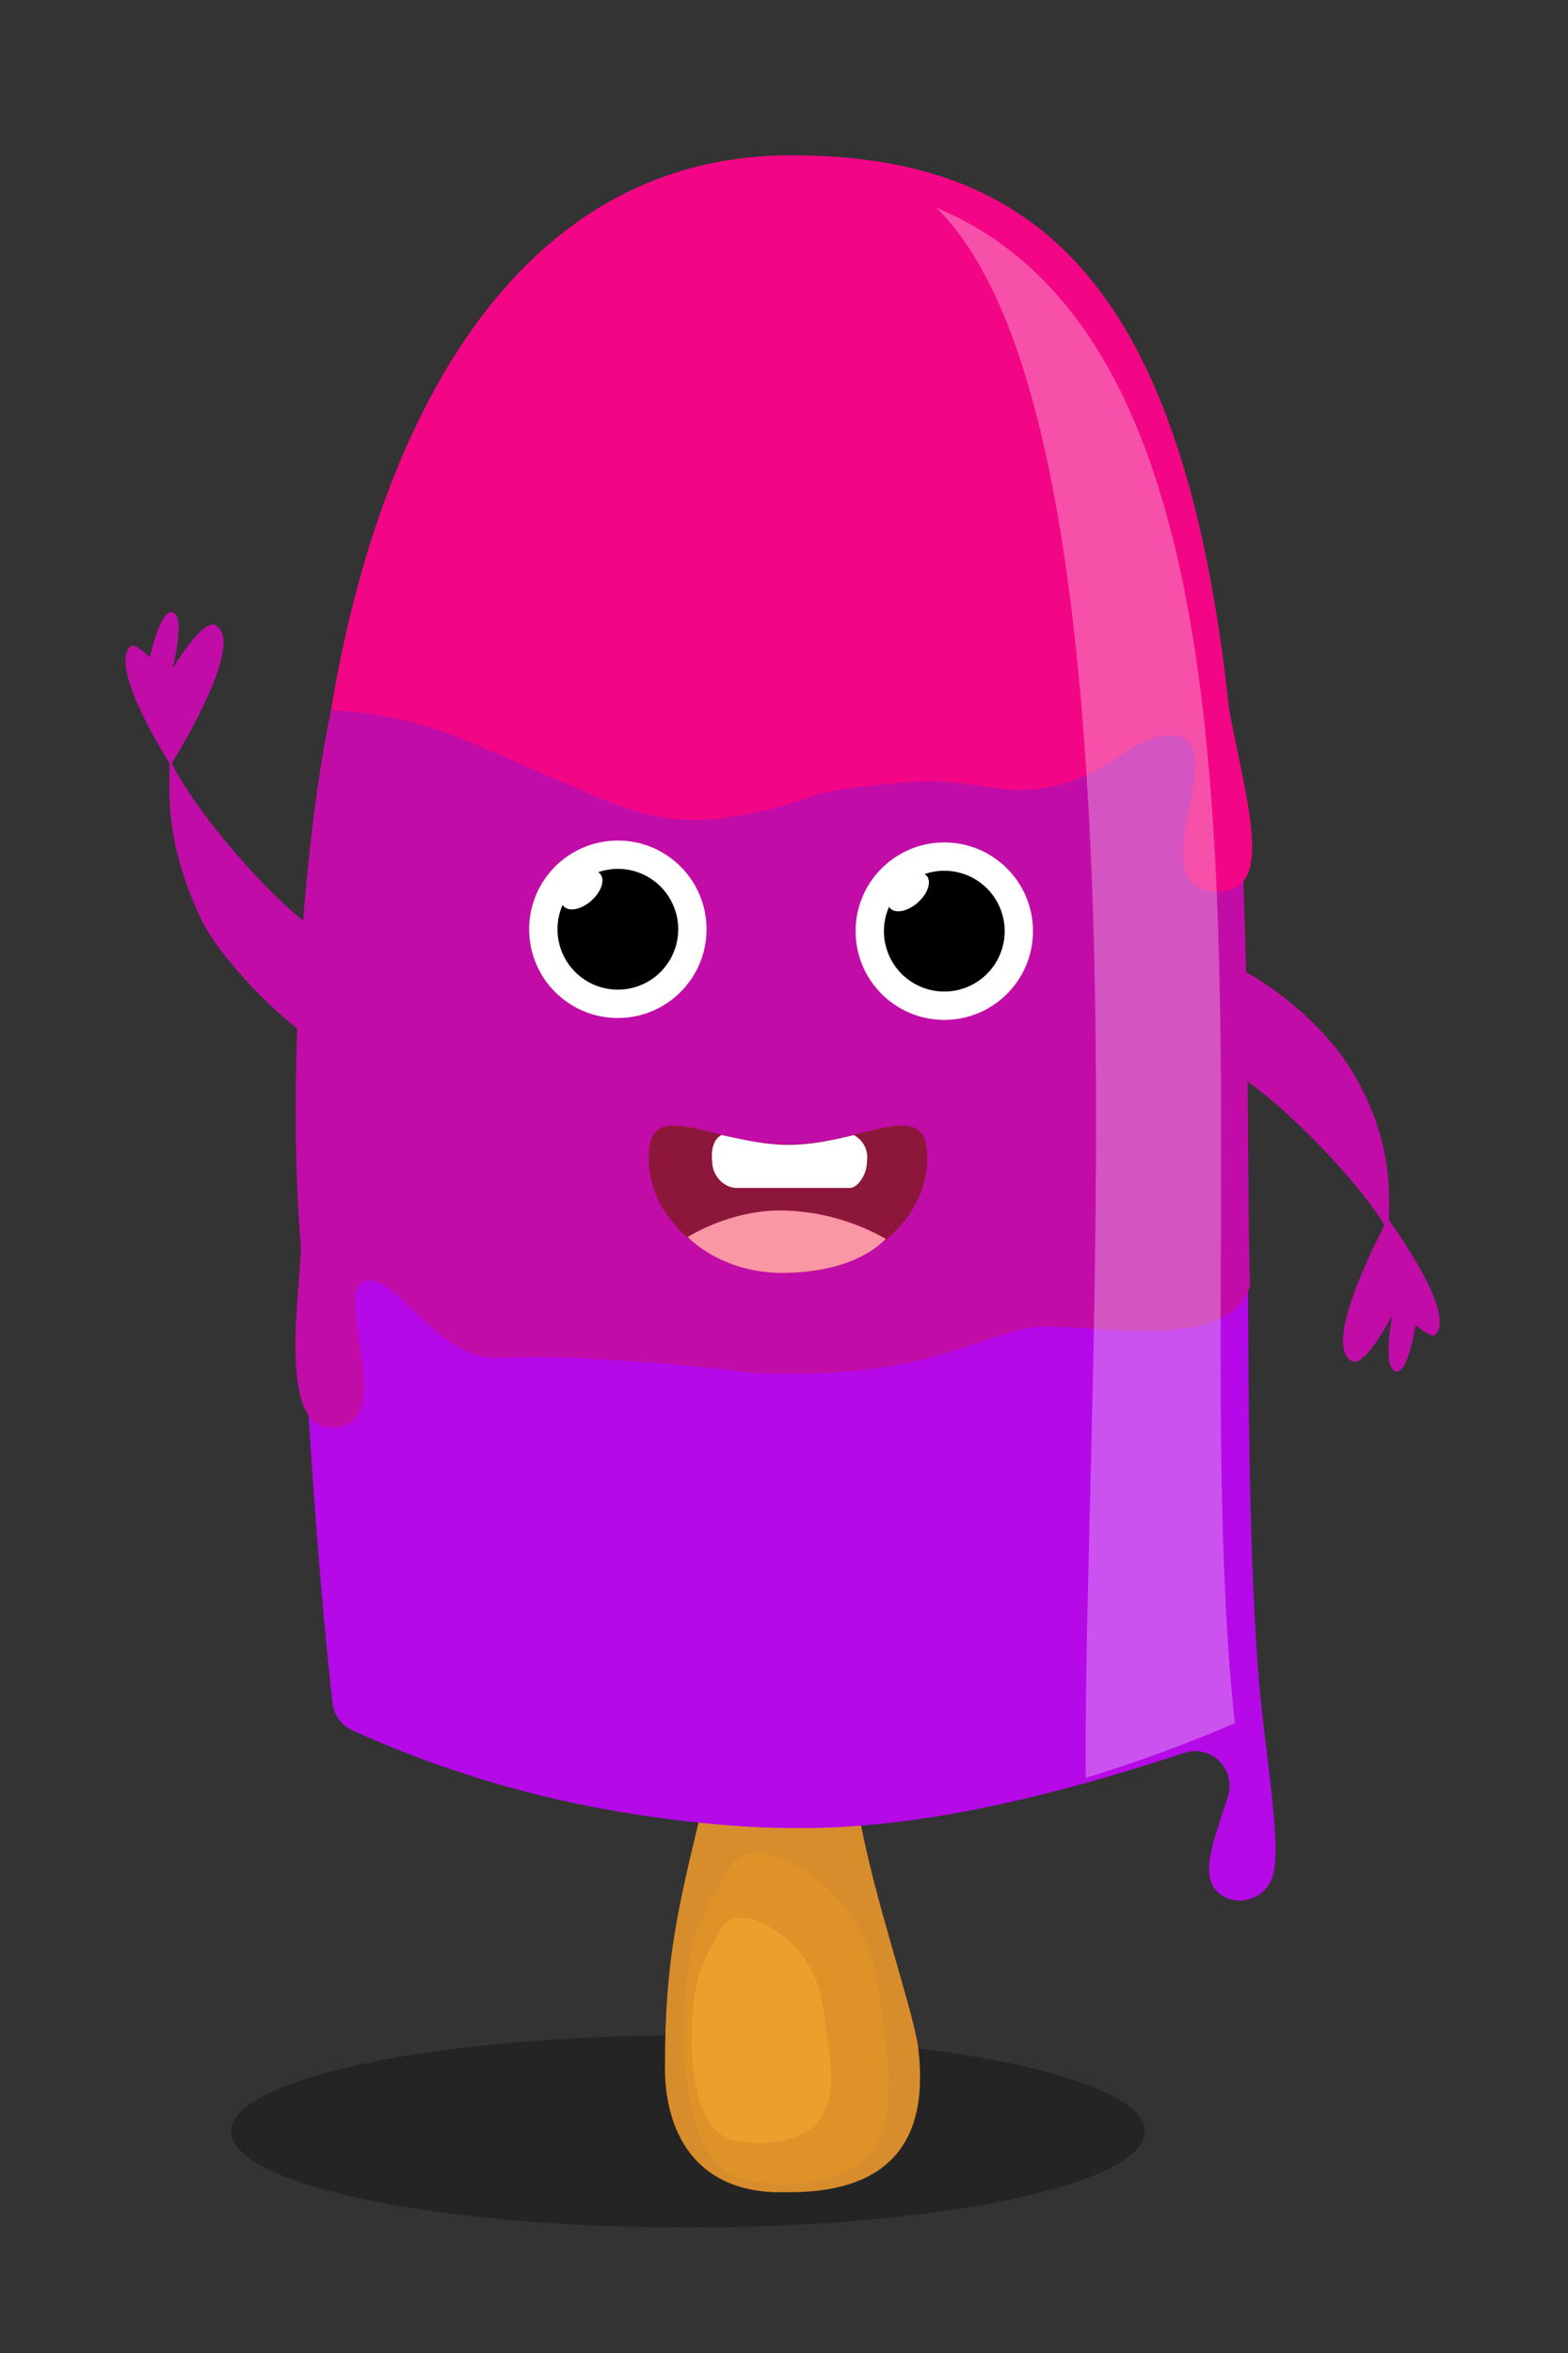 <svg id="Layer_1" data-name="Layer 1" xmlns="http://www.w3.org/2000/svg" xmlns:xlink="http://www.w3.org/1999/xlink" viewBox="0 0 400 600"><rect x="0" y="0" width="400" height="600" fill="#333333" stroke="none"/><defs><style>.cls-1{fill:none;}.cls-2{clip-path:url(#clip-path);}.cls-3{clip-path:url(#clip-path-2);}.cls-4{fill:#fbd088;}.cls-15,.cls-5{opacity:0.3;}.cls-6{fill:#c20ca7;}.cls-7{fill:#d88d2d;}.cls-8{fill:#b509e8;}.cls-9{fill:#f30685;}.cls-10{fill:#df9227;}.cls-11{fill:#ec9f2d;}.cls-12,.cls-15{fill:#fff;}.cls-13{fill:#8d173a;}.cls-14{fill:#f997a4;}</style><clipPath id="clip-path"><path class="cls-1" d="M-251.92,509.109C-314.5,398-370,254.5-370,254.5l249,2S-178.5,407-232.475,508.93C-236.77,517.043-247.416,517.107-251.92,509.109Z"/></clipPath><clipPath id="clip-path-2"><path class="cls-1" d="M-251.92,509.609C-314.5,398.5-370,255-370,255l249,2s-57.5,150.5-111.475,252.43C-236.77,517.543-247.416,517.607-251.92,509.609Z"/></clipPath></defs><title>sodavandsis</title><g class="cls-2"><g class="cls-3"><path class="cls-4" d="M-289.578,137.128c-2.817,2.672-4.234,4.004-7.083,6.662q-27.22,25.142-55.654,48.806c-3.087,2.546-4.638,3.815-7.756,6.345q-29.769,23.915-60.66,46.257c-3.352,2.402-5.035,3.598-8.418,5.982q-36.624,25.577-74.648,48.943,30.468,34.02,62.978,66.022c3.111,3.038,4.676,4.553,7.822,7.574q29.974,28.532,61.4,55.387c3.402,2.884,5.112,4.322,8.549,7.186q32.724,27.041,66.793,52.291c3.687,2.71,5.539,4.06,9.26,6.749q40.2,28.786,82.012,55.083,37.295-30.388,72.858-62.725c3.288-3.016,4.924-4.528,8.179-7.558q30.05-28.198,58.689-57.776c3.005-3.13,4.499-4.698,7.47-7.84q27.415-29.225,53.35-59.722c2.719-3.226,4.07-4.841,6.756-8.077q28.003-34.063,54.013-69.602-40.102-19.624-78.831-41.732c-3.583-2.07-5.367-3.111-8.92-5.205q-32.831-19.58-64.476-40.891c-3.323-2.265-4.977-3.404-8.269-5.691q-30.407-21.365-59.513-44.348c-3.055-2.441-4.575-3.666-7.598-6.127Q-202.856,107.138-232.6,79.176-260.223,109.044-289.578,137.128Zm-55.72,62.62q28.453-23.863,55.611-49.097,26.796,25.843,54.949,50.086-26.997,26.382-55.252,51.32Q-318.387,226.633-345.299,199.748Zm178.394,54.574q-26.726,27.666-54.754,53.922-30.998-23.882-60.601-49.4,28.267-25.143,55.199-51.622Q-197.606,231.628-166.905,254.321Zm73.597,49.804q-26.379,29-54.153,56.612-33.528-22.183-65.77-46.118,28.032-26.467,54.689-54.234Q-126.515,283.176-93.308,304.125ZM-280.74,373.704q30.591-25.272,59.87-51.995,32.303,24.135,65.837,46.444-29.044,27.997-59.404,54.502Q-248.258,399.046-280.74,373.704Zm-69.52-58.892q30.781-23.875,60.298-49.236,29.655,25.715,60.656,49.715-29.33,26.596-59.926,51.666Q-320.467,341.692-350.26,314.811Zm-63.418-62.114q30.919-22.546,60.628-46.565,26.975,27.097,55.352,52.613-29.564,25.239-60.342,48.917Q-386.63,280.927-413.678,252.697Zm-73.974,49.719q33.343-21.038,65.559-43.694,27.085,28.432,55.671,55.288-32.116,23.917-65.355,46.176Q-460.509,332.038-487.651,302.416Zm63.693,65.298q33.25-22.463,65.322-46.512,29.838,27.087,61.073,52.477-31.926,25.348-65.029,49.072Q-394.023,396.032-423.958,367.714Zm69.909,62.176q33.106-23.933,64.984-49.419,32.536,25.551,66.36,49.294-31.682,26.823-64.597,52.056Q-321.372,456.714-354.049,429.89Zm212.05,51.956q-31.38,28.34-64.05,55.126-36.644-23.311-72-48.452,32.91-25.447,64.538-52.413Q-178.341,459.936-141.999,481.847Zm66.96-64.937q-28.701,29.44-58.771,57.426-36.335-21.769-71.442-45.385,30.348-26.713,59.336-54.842Q-111.034,396.476-75.039,416.91Zm60.923-67.184q-25.999,30.369-53.441,59.39-35.984-20.301-70.797-42.464,27.755-27.812,54.075-56.934Q-49.725,330.694-14.116,349.726Zm54.844-69.051Q17.447,311.803-7.348,341.692-42.943,322.785-77.421,302.001-52.293,273.233-28.65,243.31,5.538,262.973,40.728,280.675Zm-78.31-42.608Q-61.3,267.894-86.44,296.452-119.637,275.62-151.599,253.02q25.452-27.472,49.456-56.136Q-70.403,218.392-37.583,238.066Zm-72.839-46.911q-24.075,28.574-49.53,55.841-30.718-22.6-60.093-46.801,25.724-26.221,50.038-53.67Q-140.815,169.705-110.421,191.155Zm-117.292,2.593Q-255.885,169.59-282.61,143.95q25.949-25.014,50.525-51.292,26.578,24.661,54.472,47.704Q-201.994,167.726-227.713,193.748Z"/></g></g><ellipse class="cls-5" cx="175.5" cy="543.5" rx="116.5" ry="24.5"/><path class="cls-6" d="M77.704,235.034c0,19.255-.963,19.255-.963,27.92C70.002,258.14,56.042,244.18,51.427,234.607c-11.042-22.905-7.419-37.12-8.382-41.934C45.934,201.338,64.226,224.444,77.704,235.034Z"/><path class="cls-6" d="M43.527,195.08s-16.343-25.326-10.109-30.327c1.095-.878,4.814,2.888,4.814,2.888s2.634-12.295,5.777-11.553c3.514.83,0,14.441,0,14.441s7.734-13.116,11.072-11.072C63.063,164.348,43.527,195.08,43.527,195.08Z"/><path class="cls-6" d="M317.212,275.039c-1.236-19.215-.276-19.277-.832-27.924,11.159,5.73,22.712,16.32,28.488,25.948,13.082,21.804,8.381,37.282,9.651,42.025C351.08,306.626,331.342,284.742,317.212,275.039Z"/><path class="cls-6" d="M354.07,310.785s17.935,24.224,12.035,29.615c-1.036.947-4.989-2.573-4.989-2.573s-1.839,12.439-5.023,11.9c-3.56-.602-.927-14.412-.927-14.412s-6.875,13.585-10.338,11.76C336.546,342.708,354.07,310.785,354.07,310.785Z"/><path class="cls-7" d="M201.418,559h-3.851c-24.069-.963-28.231-20.793-27.92-32.733,0-26.51,3.37-39.954,9.146-64.023,7.702.963,31.771,1.925,40.436.963,3.851,21.18,12.997,47.08,14.923,58.246C235.996,536.173,235.114,559,201.418,559Z"/><path class="cls-8" d="M322.243,439.137c2.426,20.619,4.088,32.07,2.579,38.684-1.383,6.065-8.741,8.904-13.656,5.09-5.653-4.387-1.353-13.74,2.114-24.964a8.813,8.813,0,0,0-11.196-10.968c-57.81,19.155-87.344,19.393-103.073,19.114-18.86-.335-41.795-3.663-58.219-7.577a274.315,274.315,0,0,1-50.846-17.27,8.811,8.811,0,0,1-5.116-7.031c-3.203-28.236-6.306-70.447-7.638-103.232A8.804,8.804,0,0,1,89.06,322.381c13.963,5.182,36.288,13.246,54.112,17.593,39.473,9.628,86.367,3.329,112.642-1.925,22.949-4.59,35.984-10.397,50.664-15.969a8.803,8.803,0,0,1,11.923,8.215C318.457,361.445,318.891,412.324,322.243,439.137Z"/><path class="cls-6" d="M318.873,327.94c-5.777,18.292-44.287,8.665-55.84,10.59-14.594,2.432-27.92,13.479-71.244,11.553-14.105-2.009-47.175-4.814-64.504-3.851-14.281.793-24.432-18.107-32.252-19.736-12.964-.886,8.665,37.547-10.59,37.547-13.894,0-7.702-35.607-7.702-46.212-3.37-39.954,0-100.126,7.702-136.711,40.436,1.925,162.705,0,229.135,0C319.355,214.816,317.911,300.02,318.873,327.94Z"/><path class="cls-9" d="M313.578,181.12c4.814,25.032,11.553,46.212-2.888,46.212-22.884,0,8.665-44.287-15.404-39.473-8.665,1.925-17.329,14.441-37.547,13.479-4.904-.234-15.404-2.889-25.994-1.925-26.488,2.41-20.33,2.918-34.659,6.739-20.218,4.814-29.845,3.851-49.1-4.814C118.14,188.822,109.286,182.54,84.444,181.12c11.553-70.281,45.249-141.524,117.456-141.524C264.478,39.596,302.025,72.329,313.578,181.12Z"/><path class="cls-10" d="M198.53,557.074l-7.702-.963c-14.441-2.888-15.404-25.032-16.367-32.733,0-26.51,2.888-32.733,11.553-47.175,3.994-6.656,14.189-3.282,21.181,1.925,17.265,12.859,16.367,28.306,18.292,39.473C227.331,532.322,232.226,557.074,198.53,557.074Z"/><path class="cls-11" d="M192.753,546.484l-5.237-.655c-9.82-1.964-10.475-17.021-11.129-22.259,0-18.026,1.964-22.259,7.856-32.079,2.716-4.526,9.648-2.232,14.403,1.309,11.74,8.744,11.129,19.248,12.439,26.841C212.338,529.653,215.666,546.484,192.753,546.484Z"/><circle class="cls-12" cx="240.891" cy="237.441" r="22.625"/><path d="M240.891,222.037a15.35,15.35,0,0,0-5.029.857,2.188,2.188,0,0,1,.516.414c1.33,1.503.319,4.569-2.258,6.848s-5.743,2.909-7.072,1.406a2.156,2.156,0,0,1-.243-.34,15.4,15.4,0,1,0,14.085-9.184Z"/><circle class="cls-12" cx="157.613" cy="236.96" r="22.625"/><path d="M157.613,221.556a15.348,15.348,0,0,0-5.029.857,2.19,2.19,0,0,1,.516.413c1.33,1.503.319,4.569-2.258,6.848s-5.743,2.909-7.072,1.406a2.162,2.162,0,0,1-.243-.34,15.4,15.4,0,1,0,14.085-9.184Z"/><path class="cls-13" d="M165.467,295.206c0-16.217,15.838-3.37,35.47-3.37s35.622-12.848,35.622,3.37S220.644,324.57,201.012,324.57,165.467,311.423,165.467,295.206Z"/><path class="cls-12" d="M216.822,302.908H187.939c-3.442,0-6.258-3.297-6.258-6.739h0c-.466-4.428,1.279-6.252,2.407-6.739,12.749,2.784,18.292,3.851,33.696,0a6.429,6.429,0,0,1,3.37,6.739h0C221.154,299.611,218.747,302.908,216.822,302.908Z"/><path class="cls-14" d="M175.424,315.424c4.814-2.888,14.449-7.146,25.032-6.739a55.66,55.66,0,0,1,25.513,7.221c-2.407,2.407-9.146,8.183-24.956,8.665C186.47,325.013,177.831,317.831,175.424,315.424Z"/><path class="cls-15" d="M315,439.395a355.629,355.629,0,0,1-38,13.936C276,357,296,109,238.845,52.964,340.085,95.199,300.934,307.688,315,439.395Z"/></svg>

